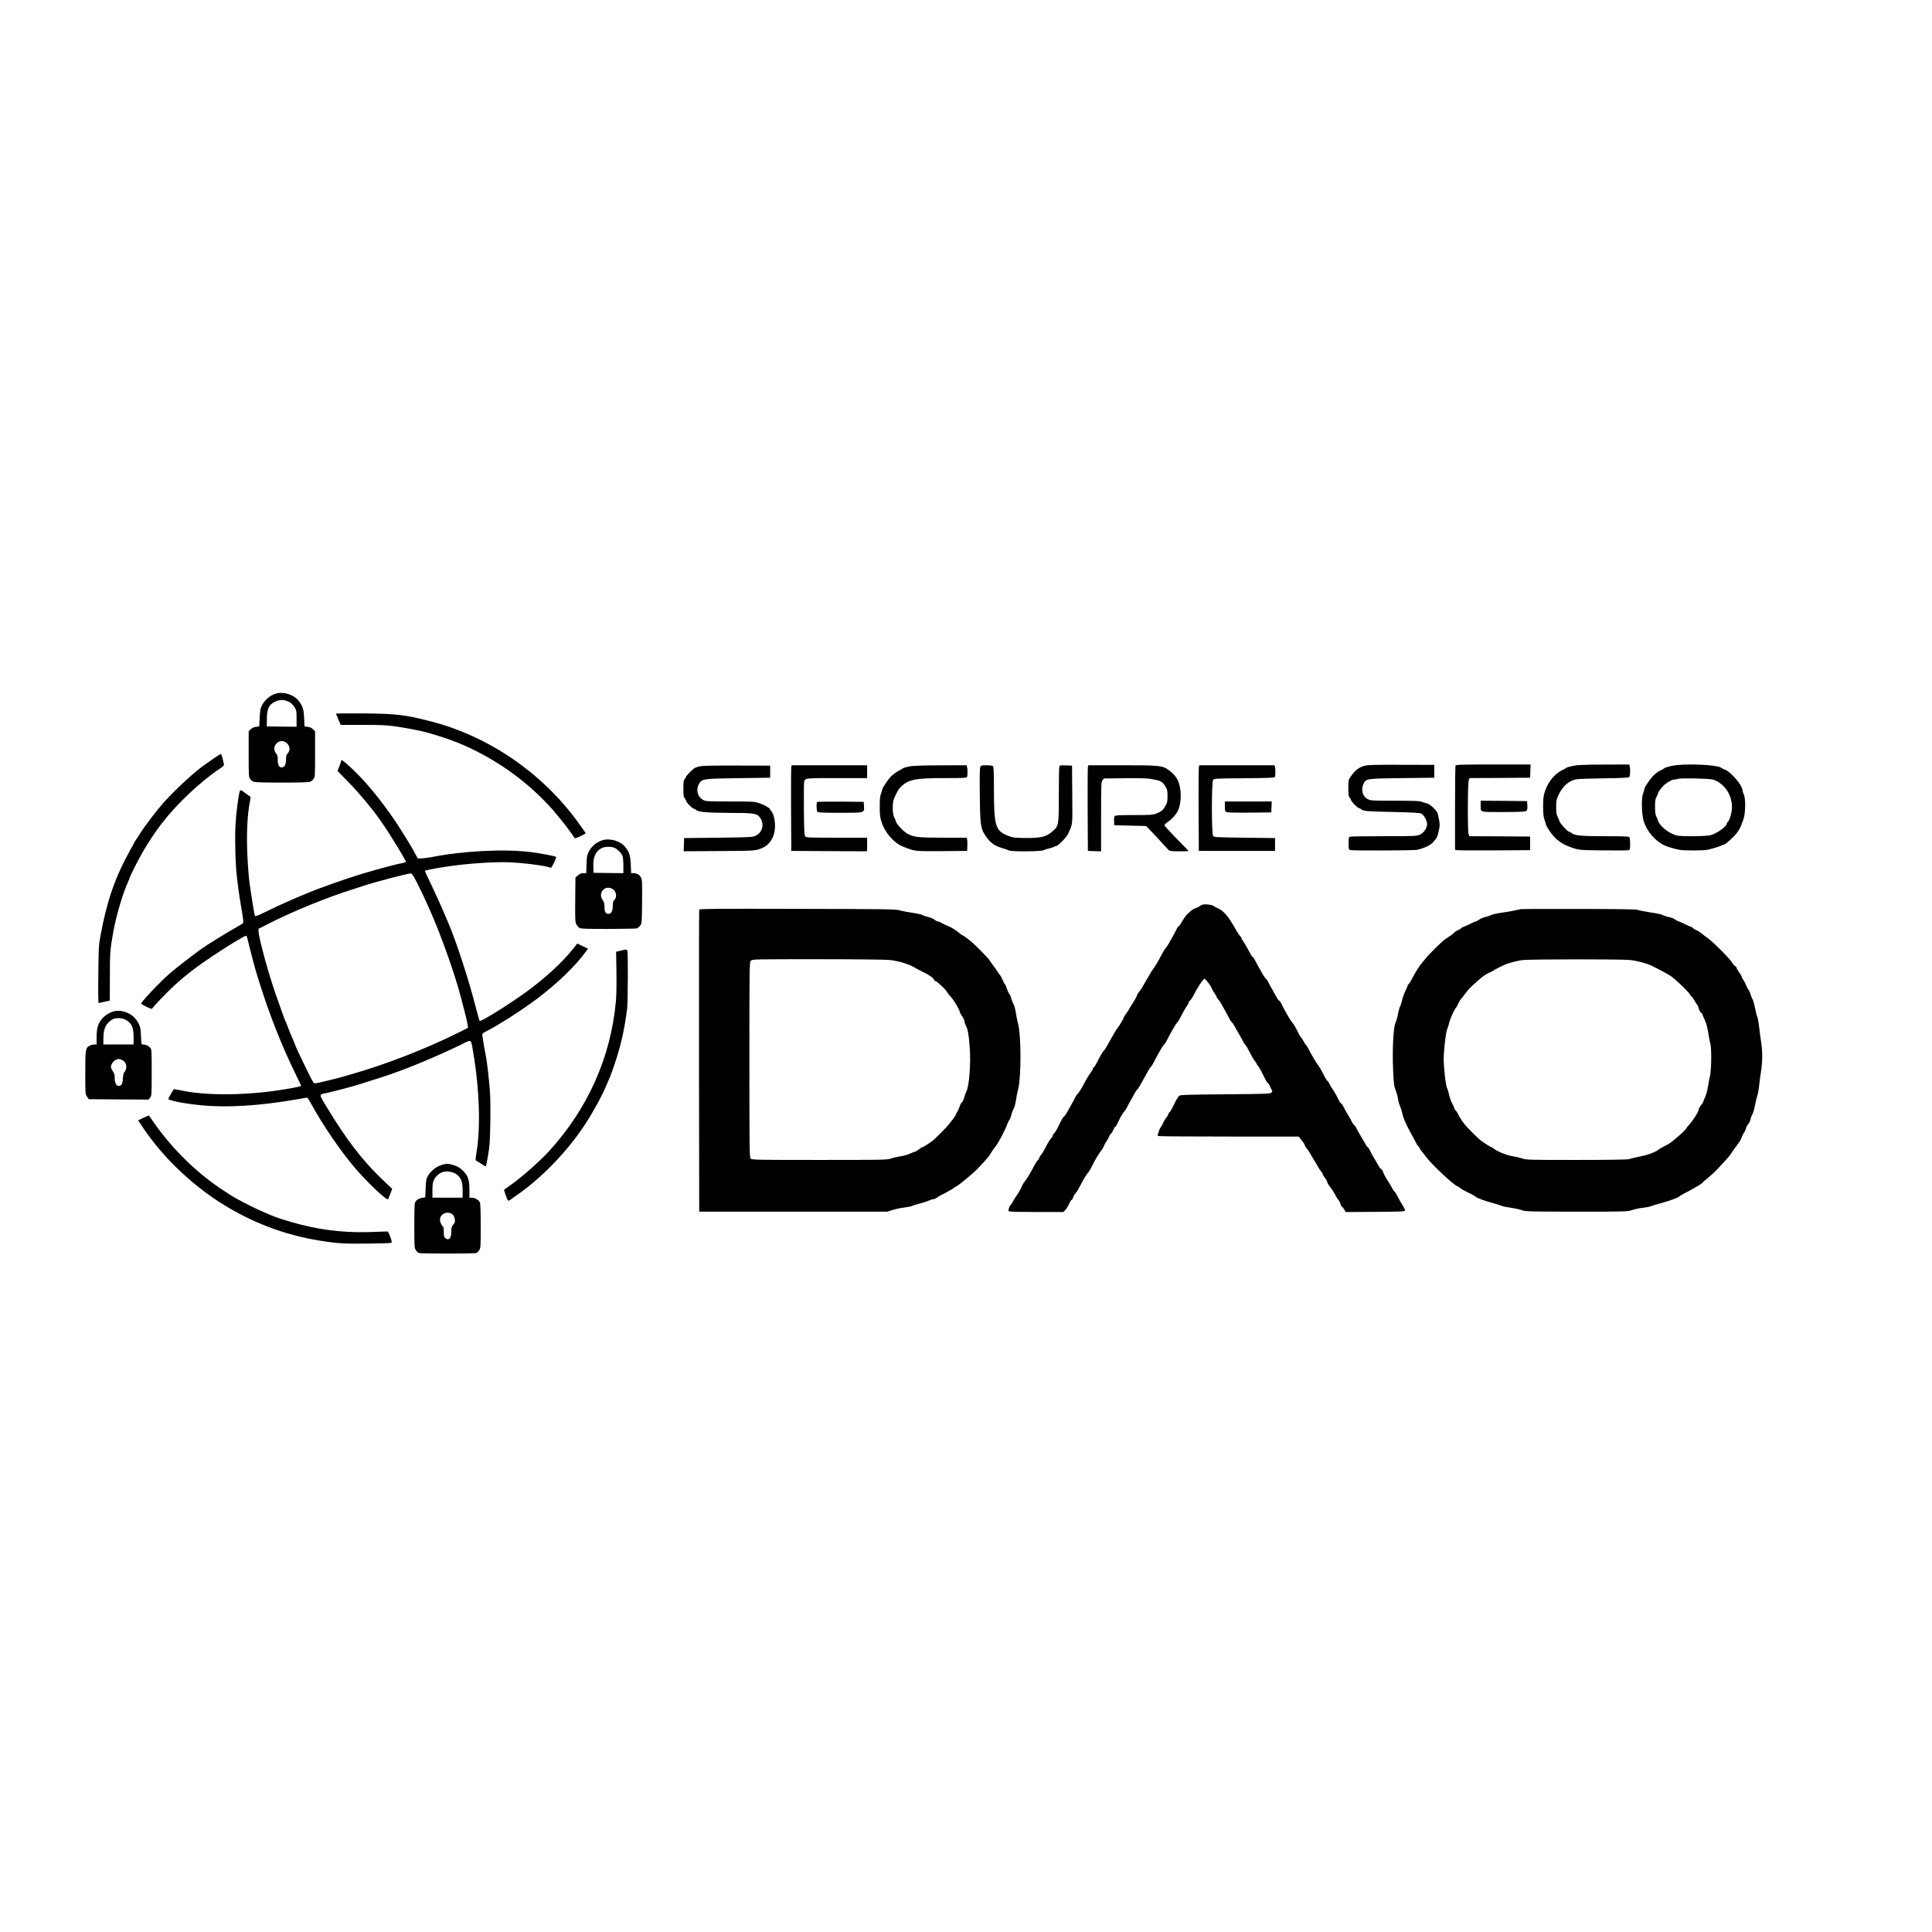 <svg
      version="1.0"
      xmlns="http://www.w3.org/2000/svg"
      width="2560pt"
      height="2560pt"
      viewBox="0 0 2560 2560"
      preserveAspectRatio="xMidYMid meet"
    >
      <g
        transform="translate(0,2560) scale(0.1,-0.1)"
        fill="#000000"
        stroke="none"
      >
        <path
          d="M3660 16411 c-84 -26 -151 -83 -191 -161 -18 -36 -23 -68 -28 -160
l-6 -115 -43 -6 c-28 -3 -52 -15 -70 -32 l-27 -27 0 -303 c0 -286 1 -303 20
-329 11 -15 33 -32 49 -38 18 -6 159 -10 371 -10 212 0 353 4 371 10 16 6 38
23 49 38 19 26 20 43 20 329 l0 303 -27 27 c-18 17 -42 29 -70 32 l-43 6 -5
110 c-5 94 -10 119 -33 167 -15 31 -45 72 -66 91 -68 61 -191 92 -271 68z
m173 -113 c23 -11 50 -38 68 -65 27 -45 29 -52 29 -155 l0 -108 -197 2 -198 3
1 100 c1 127 26 185 99 223 68 35 129 35 198 0z m-31 -547 c41 -37 46 -96 10
-134 -17 -18 -22 -35 -22 -78 0 -68 -17 -103 -52 -107 -39 -5 -58 29 -58 102
0 48 -4 64 -22 83 -16 17 -23 37 -23 65 0 52 47 98 100 98 24 0 45 -9 67 -29z"
        />
        <path
          d="M4452 16143 c1 -5 16 -40 32 -78 l30 -70 290 0 c225 0 321 -4 421
-18 129 -18 333 -56 410 -77 235 -64 432 -135 605 -218 422 -202 794 -482
1092 -821 93 -106 248 -307 278 -361 7 -12 19 -10 79 20 39 18 71 35 71 37 0
8 -38 62 -116 168 -473 642 -1173 1119 -1930 1315 -342 89 -462 103 -902 107
-200 2 -362 0 -360 -4z"
        />
        <path
          d="M2830 15549 c-47 -33 -96 -68 -110 -77 -125 -84 -393 -329 -548 -502
-88 -98 -250 -310 -316 -415 -21 -33 -47 -72 -57 -87 -11 -15 -19 -29 -19 -31
0 -3 -24 -47 -53 -98 -199 -356 -311 -677 -394 -1129 -25 -137 -27 -167 -30
-522 -3 -208 -1 -378 4 -378 4 0 40 7 78 16 l70 16 1 317 c0 315 3 357 43 581
40 227 128 525 207 697 8 17 14 34 14 38 0 4 34 75 76 158 98 195 225 397 352
562 191 248 504 545 750 710 60 39 73 53 69 69 -3 12 -11 47 -18 79 -7 31 -18
57 -24 57 -5 -1 -48 -28 -95 -61z"
        />
        <path
          d="M4520 15517 c0 -8 -11 -40 -24 -73 l-24 -59 156 -160 c130 -133 311
-350 408 -490 11 -17 36 -52 55 -80 48 -69 208 -325 253 -407 l38 -68 -27 -10
c-14 -5 -32 -10 -38 -10 -24 0 -299 -73 -502 -133 -205 -61 -614 -205 -730
-257 -11 -5 -49 -21 -85 -35 -36 -15 -78 -32 -95 -40 -16 -7 -52 -23 -80 -35
-90 -39 -187 -84 -315 -147 -87 -43 -127 -58 -132 -49 -7 12 -46 254 -73 446
-8 63 -21 222 -27 352 -13 265 -2 529 29 691 14 71 15 91 5 95 -7 2 -35 21
-62 43 -55 44 -66 47 -74 22 -19 -68 -47 -288 -56 -448 -10 -193 0 -535 20
-695 5 -41 14 -113 20 -160 6 -47 22 -152 37 -235 31 -177 33 -205 13 -216
-229 -131 -452 -268 -558 -344 -77 -54 -328 -249 -393 -305 -132 -114 -389
-384 -389 -410 0 -3 32 -21 71 -40 59 -29 72 -32 79 -20 20 32 190 210 285
297 150 139 308 260 530 407 195 130 404 256 424 256 11 0 12 -2 41 -125 30
-122 87 -336 112 -415 157 -504 308 -889 510 -1303 38 -76 68 -141 68 -146 0
-8 -175 -41 -350 -65 -442 -63 -931 -61 -1239 5 -51 11 -95 18 -98 16 -9 -10
-73 -120 -73 -127 0 -20 176 -57 385 -80 368 -42 816 -16 1348 78 l108 19 18
-26 c10 -14 31 -51 48 -81 140 -258 383 -612 570 -830 111 -130 290 -309 372
-373 53 -42 62 -46 67 -30 4 10 17 43 29 74 l22 56 -129 122 c-266 254 -477
529 -738 960 -87 144 -92 155 -74 168 10 7 25 13 35 13 9 0 70 14 135 31 66
17 136 35 157 40 69 17 236 68 487 149 281 90 698 262 1045 431 140 68 124 79
155 -104 84 -491 100 -1004 43 -1331 -10 -60 -13 -101 -8 -103 6 -2 37 -21 70
-43 32 -21 61 -38 63 -36 2 2 15 66 28 142 22 121 26 177 31 434 3 172 1 351
-6 430 -12 158 -37 374 -51 445 -15 73 -42 234 -47 275 -4 32 -1 37 29 53 182
92 488 288 694 443 272 205 517 442 652 632 l23 31 -71 34 -70 35 -69 -86
c-133 -167 -366 -380 -606 -554 -234 -170 -605 -401 -620 -386 -3 3 -21 68
-41 144 -96 384 -277 938 -384 1179 -5 11 -39 90 -75 175 -37 85 -103 229
-146 319 -44 90 -79 167 -79 171 0 7 109 29 275 55 267 42 643 68 855 59 155
-7 398 -36 485 -58 32 -9 59 -15 60 -13 20 28 71 138 65 142 -22 13 -200 47
-342 65 -346 43 -882 16 -1304 -66 -45 -9 -106 -17 -135 -18 l-53 -1 -28 50
c-15 28 -31 57 -35 65 -13 28 -166 275 -226 365 -211 315 -445 593 -647 768
-67 59 -80 66 -80 44z m1010 -1622 c58 -114 87 -177 160 -340 154 -343 348
-892 425 -1200 7 -27 26 -102 43 -165 17 -63 33 -136 37 -162 l7 -47 -142 -71
c-412 -206 -969 -422 -1420 -549 -41 -12 -97 -28 -125 -36 -27 -8 -117 -30
-200 -50 -143 -35 -150 -35 -163 -18 -20 25 -242 484 -242 500 0 3 -6 19 -14
36 -29 64 -74 173 -91 222 -10 28 -21 55 -25 60 -6 9 -55 145 -130 360 -92
263 -219 727 -223 814 l-2 44 120 61 c351 178 783 354 1160 472 44 14 98 32
120 39 128 44 591 165 620 162 15 -2 36 -35 85 -132z"
        />
        <path
          d="M18087 15454 c-82 -20 -130 -57 -196 -154 -22 -32 -25 -45 -25 -142
0 -87 3 -110 17 -126 9 -10 17 -23 17 -29 0 -18 80 -102 103 -109 12 -3 29
-12 37 -19 28 -23 74 -27 415 -34 238 -5 350 -11 373 -20 38 -15 82 -91 82
-141 0 -52 -46 -119 -97 -141 -42 -18 -75 -19 -471 -19 -235 0 -437 -3 -449
-6 -22 -6 -23 -12 -23 -89 0 -77 1 -83 23 -89 34 -9 837 -6 882 3 96 21 184
63 217 104 12 15 30 37 39 48 9 10 24 54 33 98 15 67 15 89 6 138 -7 32 -14
70 -17 86 -8 42 -104 135 -150 143 -21 4 -50 13 -65 20 -21 11 -97 14 -349 14
-302 0 -325 1 -364 20 -72 35 -96 129 -55 210 32 63 41 64 515 70 l420 5 0 85
0 85 -430 1 c-341 2 -442 -1 -488 -12z"
        />
        <path
          d="M19286 15454 c-3 -9 -6 -263 -6 -565 l0 -549 23 -5 c12 -3 236 -4
497 -3 l475 3 0 90 0 90 -403 3 -403 2 -9 26 c-15 38 -13 686 2 718 l11 26
401 2 401 3 3 88 3 87 -495 0 c-441 0 -495 -2 -500 -16z"
        />
        <path
          d="M20839 15451 c-42 -9 -83 -21 -90 -28 -8 -6 -26 -17 -39 -23 -105
-47 -198 -158 -240 -289 -19 -61 -23 -93 -23 -199 1 -89 5 -139 16 -167 8 -22
18 -52 21 -68 7 -31 69 -123 116 -173 41 -43 109 -89 168 -112 146 -58 136
-57 471 -60 172 -2 324 -1 337 2 23 6 24 11 24 84 0 47 -5 83 -12 90 -9 9 -95
12 -325 12 -323 0 -402 8 -443 45 -9 8 -23 15 -30 15 -19 0 -120 111 -127 140
-3 14 -14 41 -25 60 -14 26 -18 57 -18 127 0 85 3 98 35 167 52 108 132 179
225 199 25 6 191 12 369 14 213 2 329 8 338 15 14 11 18 104 7 146 l-6 22
-337 -1 c-267 -1 -352 -5 -412 -18z"
        />
        <path
          d="M22149 15451 c-42 -9 -83 -21 -91 -28 -7 -6 -25 -17 -38 -23 -41 -18
-63 -33 -104 -70 -43 -39 -126 -159 -126 -182 0 -9 -7 -33 -16 -54 -27 -64
-23 -278 6 -374 42 -136 151 -263 274 -321 45 -21 126 -45 196 -59 59 -12 324
-12 375 0 71 16 149 40 182 55 17 8 34 15 38 15 17 0 124 95 162 143 42 54 58
87 95 192 28 77 30 281 4 330 -9 17 -16 38 -16 47 0 72 -160 258 -243 284 -12
3 -29 12 -37 19 -54 44 -496 62 -661 26z m539 -179 c50 -10 114 -50 162 -102
61 -65 100 -168 100 -264 0 -66 -31 -176 -56 -197 -8 -6 -14 -17 -14 -23 0
-36 -122 -125 -210 -152 -56 -17 -406 -20 -459 -3 -108 33 -217 122 -242 196
-6 19 -17 47 -25 61 -9 18 -14 61 -14 122 0 76 4 103 20 133 11 20 20 41 20
47 0 16 54 86 86 112 50 42 100 68 130 69 16 0 38 4 49 9 26 12 385 5 453 -8z"
        />
        <path
          d="M9269 15445 c-31 -7 -66 -21 -78 -31 -46 -39 -101 -98 -101 -107 0
-6 -8 -19 -17 -30 -15 -16 -18 -38 -18 -127 0 -89 3 -111 18 -127 9 -11 17
-24 17 -30 0 -22 75 -100 105 -109 11 -4 27 -12 35 -20 28 -24 145 -34 430
-35 345 -1 372 -6 414 -68 58 -86 27 -197 -66 -237 -39 -17 -80 -19 -493 -24
l-450 -5 -3 -88 -3 -87 468 3 c483 3 487 3 578 43 133 59 194 224 151 406 -8
31 -23 67 -35 79 -12 13 -21 26 -21 30 0 13 -77 56 -141 77 -62 21 -83 22
-385 22 -292 0 -322 2 -354 19 -78 41 -103 135 -57 215 38 67 53 69 527 75
l415 6 0 80 0 80 -440 1 c-316 1 -456 -2 -496 -11z"
        />
        <path
          d="M10485 15438 c-3 -13 -4 -268 -3 -568 l3 -545 503 -3 502 -2 0 90 0
90 -404 0 c-363 0 -405 2 -417 17 -11 13 -15 86 -17 357 -2 188 0 351 3 363
13 54 4 53 436 53 l399 0 0 85 0 85 -500 0 -500 0 -5 -22z"
        />
        <path
          d="M12046 15444 c-38 -8 -74 -18 -81 -24 -7 -5 -34 -22 -61 -36 -27 -14
-66 -42 -88 -62 -44 -43 -126 -162 -126 -184 0 -9 -7 -33 -16 -54 -13 -29 -17
-71 -17 -169 0 -109 3 -142 23 -204 45 -144 162 -279 285 -329 157 -63 154
-62 516 -60 l334 3 3 65 c2 35 0 75 -3 87 l-5 23 -313 0 c-332 0 -392 7 -477
55 -47 27 -139 124 -147 155 -3 14 -14 41 -25 60 -24 46 -25 195 -2 248 47
104 58 124 92 157 101 98 189 115 588 115 248 0 283 2 288 16 8 20 8 102 0
132 l-6 22 -347 -1 c-248 -1 -365 -5 -415 -15z"
        />
        <path
          d="M12990 15439 c-8 -14 -10 -124 -7 -367 4 -402 11 -453 77 -549 65
-95 118 -132 240 -167 25 -7 56 -18 67 -25 34 -17 426 -15 461 3 15 8 45 18
66 22 22 4 51 13 65 20 14 8 31 14 36 14 23 0 135 113 154 155 67 146 62 93
59 521 l-3 389 -81 3 c-78 3 -82 2 -88 -20 -3 -13 -6 -181 -6 -374 0 -404 -1
-409 -88 -483 -79 -69 -147 -85 -342 -85 -138 1 -174 4 -220 21 -191 68 -209
123 -210 619 0 219 -3 303 -12 312 -7 7 -41 12 -85 12 -63 0 -74 -3 -83 -21z"
        />
        <path
          d="M14415 15438 c-3 -13 -4 -268 -3 -568 l3 -545 88 -3 87 -3 0 460 c0
437 1 460 19 482 l19 24 283 3 c231 2 298 0 368 -14 103 -20 123 -31 161 -92
27 -42 30 -55 30 -130 0 -73 -3 -89 -27 -130 -34 -59 -54 -76 -121 -101 -49
-19 -75 -21 -297 -21 -197 0 -245 -3 -254 -14 -7 -8 -11 -37 -9 -68 l3 -53
210 -5 211 -5 44 -45 c25 -25 88 -92 140 -149 52 -58 103 -113 113 -123 15
-15 34 -18 142 -18 69 0 125 1 125 3 0 2 -72 76 -160 165 -88 90 -160 169
-160 177 0 7 18 26 41 42 67 46 119 107 144 166 40 99 40 260 1 365 -22 57
-59 104 -122 152 -88 67 -119 70 -629 70 l-445 0 -5 -22z"
        />
        <path
          d="M15885 15428 c-3 -18 -4 -274 -3 -568 l3 -535 505 0 505 0 0 85 0 85
-403 5 c-385 5 -404 6 -418 24 -21 29 -21 713 0 742 14 18 32 19 412 22 297 2
400 6 406 15 9 14 10 103 2 135 l-6 22 -499 0 -498 0 -6 -32z"
        />
        <path
          d="M19620 14931 c0 -99 -26 -91 299 -91 226 1 290 4 304 14 15 11 17 25
15 72 l-3 59 -307 3 -308 2 0 -59z"
        />
        <path
          d="M10827 14973 c-12 -11 -8 -118 5 -131 9 -9 89 -12 298 -12 334 0 323
-3 318 91 l-3 54 -306 3 c-168 1 -308 -1 -312 -5z"
        />
        <path
          d="M16230 14915 c0 -54 3 -66 20 -75 12 -7 120 -9 307 -8 l288 3 3 73 3
72 -311 0 -310 0 0 -65z"
        />
        <path
          d="M7982 14466 c-82 -27 -141 -76 -180 -151 -23 -44 -27 -65 -30 -167
l-4 -118 -39 0 c-29 0 -47 -8 -71 -29 l-33 -29 -3 -294 c-2 -271 -1 -296 16
-328 11 -19 30 -41 43 -47 18 -10 115 -12 379 -12 195 1 365 4 377 7 12 4 32
20 45 37 23 29 23 33 26 320 2 276 1 292 -18 323 -21 35 -54 52 -99 52 l-28 0
-5 113 c-5 123 -19 168 -78 239 -63 76 -202 115 -298 84z m161 -100 c39 -17
92 -71 106 -109 6 -16 11 -73 11 -128 l0 -99 -197 2 -198 3 -3 75 c-5 130 28
209 106 250 44 23 128 26 175 6z m-32 -542 c55 -28 71 -111 28 -150 -14 -13
-19 -31 -19 -73 0 -70 -17 -105 -51 -109 -42 -5 -59 21 -59 88 0 47 -5 67 -26
97 -63 92 29 198 127 147z"
        />
        <path
          d="M15935 13613 c-11 -3 -27 -11 -35 -19 -9 -7 -35 -20 -58 -28 -37 -13
-57 -28 -112 -81 -16 -15 -57 -75 -80 -117 -11 -21 -25 -38 -30 -38 -6 0 -21
-24 -35 -52 -14 -29 -37 -74 -53 -100 -15 -25 -38 -66 -51 -90 -13 -23 -30
-47 -37 -53 -7 -5 -33 -49 -58 -96 -45 -86 -79 -142 -114 -189 -10 -14 -40
-63 -66 -110 -69 -123 -90 -157 -113 -182 -11 -13 -25 -37 -30 -53 -6 -17 -21
-46 -34 -66 -27 -41 -56 -89 -79 -129 -9 -14 -26 -39 -38 -55 -12 -15 -22 -33
-22 -39 0 -12 -55 -104 -88 -146 -10 -14 -30 -45 -43 -69 -13 -23 -35 -62 -49
-86 -14 -24 -36 -63 -49 -86 -13 -24 -28 -47 -34 -50 -12 -8 -57 -85 -90 -154
-13 -27 -31 -56 -40 -64 -10 -7 -17 -19 -17 -26 0 -7 -10 -25 -22 -40 -27 -34
-71 -107 -94 -155 -19 -42 -81 -137 -94 -145 -5 -3 -20 -29 -34 -58 -15 -28
-38 -73 -54 -99 -15 -25 -37 -65 -49 -87 -13 -22 -29 -44 -37 -48 -7 -4 -23
-28 -35 -53 -49 -102 -79 -156 -95 -169 -9 -7 -16 -20 -16 -28 0 -8 -10 -24
-22 -37 -13 -12 -34 -44 -48 -71 -14 -26 -33 -64 -44 -84 -10 -20 -29 -49 -42
-64 -13 -16 -24 -34 -24 -41 0 -7 -9 -21 -20 -31 -11 -10 -31 -41 -45 -69 -39
-79 -109 -195 -137 -225 -7 -8 -20 -31 -28 -50 -18 -42 -46 -91 -77 -135 -13
-17 -33 -50 -45 -73 -12 -24 -25 -43 -29 -43 -4 0 -13 -16 -19 -36 -10 -30
-10 -38 1 -45 8 -5 173 -9 367 -9 l353 0 26 28 c14 15 36 51 49 80 12 28 27
52 33 52 5 0 15 16 21 35 6 19 19 41 28 48 9 7 39 55 66 107 52 100 86 155
110 180 8 9 24 36 36 60 41 87 101 187 140 235 9 11 23 36 30 55 7 19 21 44
30 55 9 11 25 39 35 63 10 23 22 42 27 42 5 0 17 20 28 45 11 25 23 45 28 45
5 0 19 21 31 48 39 83 66 130 88 154 11 13 29 39 38 58 9 19 29 58 45 85 16
28 41 71 54 97 14 26 30 49 36 53 6 3 20 24 33 46 12 22 36 64 52 94 17 29 42
76 57 103 15 28 32 53 38 57 6 3 19 23 29 43 68 132 129 238 147 253 8 6 23
30 35 53 52 105 128 234 143 244 6 4 29 43 51 87 22 44 52 98 68 119 15 21 27
44 27 51 0 7 9 20 20 30 12 10 30 37 41 59 54 109 132 226 149 226 14 0 79
-84 96 -125 9 -21 27 -53 40 -70 13 -18 24 -37 24 -43 0 -7 9 -21 20 -32 10
-10 28 -36 40 -57 11 -21 36 -65 55 -98 19 -33 43 -79 54 -101 12 -23 28 -48
37 -55 10 -8 23 -27 31 -44 8 -16 32 -59 53 -95 22 -36 49 -84 60 -107 11 -23
24 -43 29 -45 8 -3 34 -49 89 -155 12 -24 31 -54 42 -66 11 -11 20 -25 20 -31
0 -5 8 -18 18 -28 17 -19 46 -72 96 -175 14 -29 29 -53 34 -53 6 0 17 -17 26
-37 9 -21 22 -46 28 -55 10 -14 9 -21 -5 -35 -16 -17 -61 -18 -611 -23 -501
-4 -596 -7 -611 -20 -17 -14 -40 -55 -89 -155 -13 -28 -31 -57 -40 -64 -9 -7
-16 -19 -16 -26 0 -8 -11 -27 -25 -43 -14 -17 -32 -47 -41 -68 -9 -21 -24 -49
-34 -62 -10 -13 -22 -37 -25 -55 -4 -18 -11 -37 -16 -43 -6 -8 1 -13 22 -18
17 -3 440 -6 939 -6 l908 0 41 -51 c23 -29 41 -58 41 -65 0 -7 13 -28 28 -46
15 -18 33 -44 40 -58 7 -14 28 -50 47 -80 19 -30 44 -73 56 -95 12 -22 32 -53
45 -68 13 -16 24 -34 24 -41 0 -7 11 -26 24 -41 14 -16 28 -40 31 -53 3 -14
15 -37 26 -51 41 -53 69 -97 89 -137 11 -23 27 -47 35 -54 8 -7 20 -30 27 -51
6 -22 15 -39 20 -39 5 0 18 -16 29 -35 l21 -35 391 2 c339 3 392 5 395 18 1 8
-14 40 -33 70 -20 30 -50 83 -67 118 -17 34 -35 62 -39 62 -5 0 -18 19 -30 42
-12 23 -29 54 -39 68 -39 57 -80 133 -86 156 -4 14 -13 28 -21 31 -7 3 -23 22
-34 42 -11 20 -38 65 -59 101 -22 36 -48 84 -59 108 -11 23 -24 42 -29 42 -4
0 -18 19 -30 43 -13 23 -41 71 -63 107 -21 36 -46 79 -54 96 -7 17 -21 37 -30
44 -9 7 -23 27 -31 44 -8 17 -32 60 -54 96 -22 36 -49 84 -60 108 -12 23 -25
42 -31 42 -5 0 -19 19 -30 43 -32 67 -64 123 -86 151 -11 14 -26 40 -34 58 -7
18 -20 38 -28 44 -14 11 -27 32 -73 124 -13 26 -32 58 -43 72 -33 44 -104 162
-136 228 -12 25 -28 50 -35 55 -7 6 -22 29 -34 53 -12 23 -26 45 -32 48 -5 3
-19 25 -30 48 -35 73 -67 129 -87 150 -10 12 -27 36 -37 54 -11 19 -34 59 -52
90 -17 31 -41 76 -52 100 -10 23 -24 42 -29 42 -6 0 -23 23 -38 51 -16 28 -40
72 -55 98 -15 25 -37 66 -49 91 -12 25 -28 49 -35 53 -8 4 -24 26 -37 48 -12
22 -34 62 -49 87 -16 26 -40 71 -54 100 -14 28 -30 52 -35 52 -8 0 -22 24 -84
139 -11 20 -30 51 -42 68 -13 17 -23 36 -23 42 0 6 -9 20 -20 31 -10 10 -29
38 -42 60 -109 197 -172 272 -254 306 -22 9 -46 23 -55 31 -18 15 -110 26
-144 16z"
        />
        <path
          d="M9265 13548 c-3 -7 -4 -911 -3 -2008 l3 -1995 1245 0 1245 0 70 22
c39 12 110 27 160 33 49 6 95 16 101 21 6 5 49 18 95 30 46 11 102 29 125 40
22 10 49 19 61 19 11 0 35 11 54 25 19 13 45 29 59 35 14 5 32 14 40 20 8 5
38 22 65 36 28 15 52 30 55 34 3 4 19 14 36 23 39 20 226 176 279 232 22 24
64 68 92 99 29 31 60 69 68 84 18 31 56 87 80 117 39 49 123 210 151 287 8 23
21 49 29 58 7 8 19 38 25 65 6 27 20 63 30 81 11 17 25 67 31 110 6 43 20 114
31 157 40 157 40 697 -1 855 -10 42 -25 112 -31 155 -6 43 -20 93 -30 110 -10
18 -24 53 -30 79 -7 26 -18 52 -26 58 -7 7 -20 35 -30 63 -9 29 -22 59 -29 67
-8 8 -21 35 -31 59 -10 25 -25 52 -33 61 -9 9 -24 30 -33 46 -10 16 -33 49
-53 74 -19 25 -41 57 -50 72 -15 27 -187 203 -246 251 -62 51 -112 87 -120 87
-5 0 -21 11 -36 25 -43 38 -101 75 -153 95 -26 10 -63 28 -81 39 -19 12 -41
21 -50 21 -8 0 -30 11 -48 24 -18 14 -56 30 -85 36 -28 6 -60 17 -72 25 -11 7
-72 21 -135 30 -63 9 -139 24 -169 33 -50 15 -182 17 -1353 19 -1046 3 -1298
1 -1302 -9z m2524 -668 c52 -6 130 -22 175 -36 95 -31 103 -34 181 -79 33 -18
76 -41 95 -49 19 -9 42 -20 50 -26 8 -6 29 -20 47 -31 18 -11 35 -29 38 -40 4
-10 13 -19 20 -19 18 0 132 -106 150 -139 7 -14 34 -48 59 -76 40 -43 116
-174 116 -201 0 -5 14 -29 30 -53 17 -24 30 -54 30 -65 0 -12 9 -38 19 -57 26
-48 39 -123 51 -299 15 -204 -8 -497 -43 -567 -8 -15 -22 -54 -31 -86 -9 -32
-23 -60 -31 -63 -7 -3 -21 -29 -30 -57 -9 -29 -23 -59 -30 -67 -7 -8 -16 -25
-19 -37 -4 -13 -22 -42 -41 -65 -19 -24 -44 -56 -57 -72 -23 -30 -155 -163
-199 -202 -35 -30 -134 -94 -146 -94 -6 0 -27 -13 -48 -30 -21 -16 -43 -30
-49 -30 -6 0 -35 -11 -65 -25 -29 -14 -85 -30 -125 -36 -39 -6 -97 -19 -129
-30 -55 -18 -93 -19 -949 -19 -815 0 -893 1 -910 17 -17 15 -18 69 -18 1310 0
1280 0 1293 20 1313 20 20 33 20 883 20 497 0 902 -5 956 -10z"
        />
        <path
          d="M20150 13553 c-14 -2 -52 -10 -85 -18 -33 -8 -111 -21 -174 -30 -63
-9 -124 -23 -135 -30 -12 -8 -44 -19 -72 -25 -29 -6 -67 -22 -85 -36 -18 -13
-38 -24 -44 -24 -7 0 -32 -10 -56 -23 -24 -13 -65 -32 -91 -42 -27 -10 -48
-21 -48 -25 0 -4 -18 -15 -40 -25 -23 -10 -44 -24 -48 -30 -4 -7 -25 -24 -47
-39 -22 -14 -56 -37 -75 -50 -39 -27 -211 -195 -250 -245 -14 -17 -34 -42 -45
-54 -42 -46 -109 -151 -154 -243 -12 -23 -28 -47 -36 -54 -8 -7 -15 -18 -15
-25 0 -7 -13 -37 -28 -66 -15 -30 -34 -81 -41 -114 -7 -33 -20 -73 -29 -90 -8
-16 -21 -62 -28 -102 -7 -39 -22 -92 -34 -117 -28 -63 -43 -365 -30 -637 8
-173 12 -204 33 -255 13 -33 28 -83 31 -113 4 -30 16 -74 27 -97 10 -24 24
-67 30 -96 6 -29 19 -71 29 -93 11 -22 29 -60 40 -85 12 -25 34 -67 50 -95 16
-27 40 -73 54 -100 13 -28 31 -57 40 -64 9 -7 16 -18 16 -23 0 -6 12 -25 28
-43 15 -18 43 -53 62 -79 73 -99 364 -370 412 -385 7 -2 20 -10 29 -18 18 -16
81 -51 149 -83 25 -12 52 -28 61 -36 22 -20 131 -60 239 -88 47 -13 95 -28
107 -34 12 -7 68 -18 125 -26 56 -8 123 -23 148 -33 42 -16 95 -18 720 -18
669 0 676 0 740 22 36 12 97 25 135 29 39 3 88 13 110 21 22 8 78 25 125 38
124 34 231 73 252 91 9 9 39 27 65 40 26 13 71 37 98 53 28 16 66 38 85 48 19
10 44 27 55 39 11 11 49 45 85 74 36 29 82 72 103 94 131 140 164 177 185 207
34 49 98 140 120 169 11 14 24 42 31 62 7 20 20 47 30 60 10 13 22 38 26 56 4
18 17 44 30 58 13 13 26 41 30 62 4 20 15 51 25 67 10 17 25 69 34 117 9 47
23 106 31 129 9 23 20 85 25 138 6 53 17 141 26 195 19 123 19 253 0 376 -8
52 -20 141 -26 197 -6 57 -17 118 -24 135 -8 18 -21 73 -31 123 -10 49 -24 99
-31 111 -8 11 -21 43 -29 71 -8 28 -21 56 -29 62 -7 6 -21 33 -31 59 -10 26
-26 58 -37 71 -10 13 -18 29 -18 36 0 6 -16 34 -35 61 -19 27 -35 54 -35 61 0
7 -9 17 -20 23 -11 6 -27 24 -36 41 -23 45 -246 271 -316 321 -33 24 -75 55
-93 71 -18 15 -48 34 -67 41 -19 8 -40 22 -48 30 -7 9 -18 16 -24 16 -6 0 -37
13 -68 29 -32 16 -73 34 -92 41 -18 6 -43 19 -55 29 -12 10 -47 24 -79 30 -32
6 -67 18 -79 26 -11 8 -84 24 -163 35 -78 12 -154 27 -169 33 -19 9 -225 12
-776 13 -412 1 -761 0 -775 -3z m1443 -673 c92 -9 223 -43 292 -76 92 -45 235
-122 261 -142 96 -75 230 -206 250 -244 8 -16 18 -28 23 -28 4 0 20 -22 35
-50 15 -27 31 -52 35 -54 5 -3 14 -26 21 -51 7 -25 21 -50 31 -56 11 -5 19
-15 19 -22 0 -7 13 -40 30 -75 19 -41 34 -97 45 -165 8 -56 20 -120 27 -142
19 -63 16 -344 -4 -435 -9 -41 -22 -109 -29 -150 -6 -41 -22 -98 -35 -126 -13
-28 -24 -56 -24 -61 0 -6 -13 -27 -30 -48 -16 -21 -30 -44 -30 -53 0 -30 -78
-153 -138 -217 -10 -11 -27 -32 -36 -47 -20 -31 -171 -162 -225 -195 -20 -12
-56 -32 -80 -43 -24 -11 -49 -27 -55 -34 -15 -19 -130 -66 -191 -78 -54 -10
-148 -33 -205 -48 -20 -6 -309 -10 -693 -10 -620 0 -661 1 -715 19 -31 11 -88
24 -127 30 -75 11 -203 62 -250 99 -15 12 -31 22 -35 22 -9 0 -102 60 -144 92
-36 29 -173 165 -204 204 -40 50 -71 97 -90 139 -11 22 -27 46 -36 54 -9 7
-16 19 -16 26 0 7 -13 37 -29 67 -16 30 -34 80 -40 111 -6 31 -17 70 -26 87
-18 35 -45 264 -45 385 0 117 28 362 45 395 8 16 20 53 26 82 11 54 74 194 91
204 5 4 19 27 29 52 11 26 28 54 37 63 9 9 37 44 61 78 24 33 68 82 99 108 31
27 65 57 76 68 39 38 101 81 136 95 19 7 42 19 50 25 8 7 35 22 60 34 25 12
56 28 70 35 50 28 193 68 273 75 118 12 1294 12 1410 1z"
        />
        <path
          d="M8224 13003 l-60 -14 4 -267 c3 -157 0 -317 -7 -389 -68 -746 -374
-1428 -891 -1992 -123 -134 -369 -350 -505 -444 -22 -15 -51 -35 -64 -45 l-23
-19 23 -71 c13 -40 28 -72 35 -72 6 0 22 8 35 18 13 11 49 36 79 57 335 232
683 596 912 951 113 175 222 378 282 524 15 36 33 79 41 95 7 17 34 91 59 165
83 248 130 454 166 735 10 78 13 727 4 763 -7 25 -7 25 -90 5z"
        />
        <path
          d="M1490 12194 c-99 -36 -168 -106 -196 -200 -8 -26 -14 -88 -14 -141
l0 -93 -30 0 c-17 0 -44 -7 -60 -15 -57 -30 -60 -46 -60 -358 0 -279 0 -285
23 -318 l23 -34 396 -3 396 -2 21 26 c20 26 21 38 21 333 0 298 -1 308 -21
330 -24 25 -59 41 -93 41 -23 0 -24 3 -28 113 -4 96 -8 119 -31 163 -34 67
-80 112 -144 141 -69 32 -145 38 -203 17z m168 -103 c85 -44 112 -99 112 -231
l0 -100 -200 0 -200 0 0 70 c0 106 16 166 59 213 20 22 50 46 66 53 44 19 120
17 163 -5z m-42 -536 c63 -26 78 -110 30 -164 -8 -9 -16 -46 -18 -85 -4 -69
-20 -96 -55 -96 -32 0 -53 39 -53 100 0 47 -5 67 -25 96 -14 20 -25 45 -25 56
0 34 31 79 63 93 40 18 41 18 83 0z"
        />
        <path
          d="M1898 10787 l-68 -32 50 -75 c288 -437 722 -841 1190 -1107 427 -242
858 -381 1358 -439 111 -12 212 -15 445 -12 166 1 307 6 313 10 9 6 4 29 -15
80 -24 65 -30 73 -52 70 -13 -1 -121 -5 -239 -8 -344 -10 -687 35 -1015 132
-137 40 -211 65 -280 94 -11 5 -54 23 -95 41 -78 32 -257 121 -326 160 -21 12
-48 27 -59 33 -37 21 -109 67 -200 129 -340 231 -670 565 -905 919 -14 21 -27
38 -30 37 -3 0 -35 -15 -72 -32z"
        />
        <path
          d="M5839 10159 c-68 -24 -130 -75 -167 -137 -24 -42 -28 -59 -32 -167
l-5 -120 -35 -6 c-45 -7 -75 -23 -94 -51 -14 -19 -16 -67 -16 -317 0 -277 1
-296 20 -326 11 -18 30 -35 43 -39 29 -8 725 -8 754 0 13 4 32 21 43 39 19 30
20 49 20 318 0 161 -4 297 -10 311 -12 33 -66 66 -107 66 l-33 0 0 103 c0 135
-17 185 -84 253 -39 38 -67 56 -116 72 -77 26 -108 27 -181 1z m205 -116 c65
-46 86 -98 86 -215 l0 -98 -200 0 -200 0 0 97 c0 78 4 105 21 140 22 46 70 89
116 103 50 17 133 4 177 -27z m-41 -541 c10 -11 21 -37 24 -59 4 -32 0 -44
-21 -70 -22 -26 -26 -41 -26 -94 0 -88 -36 -124 -82 -82 -14 13 -18 31 -18 85
0 37 -4 68 -10 68 -14 0 -40 55 -40 87 0 85 111 126 173 65z"
        />
      </g>
    </svg>
